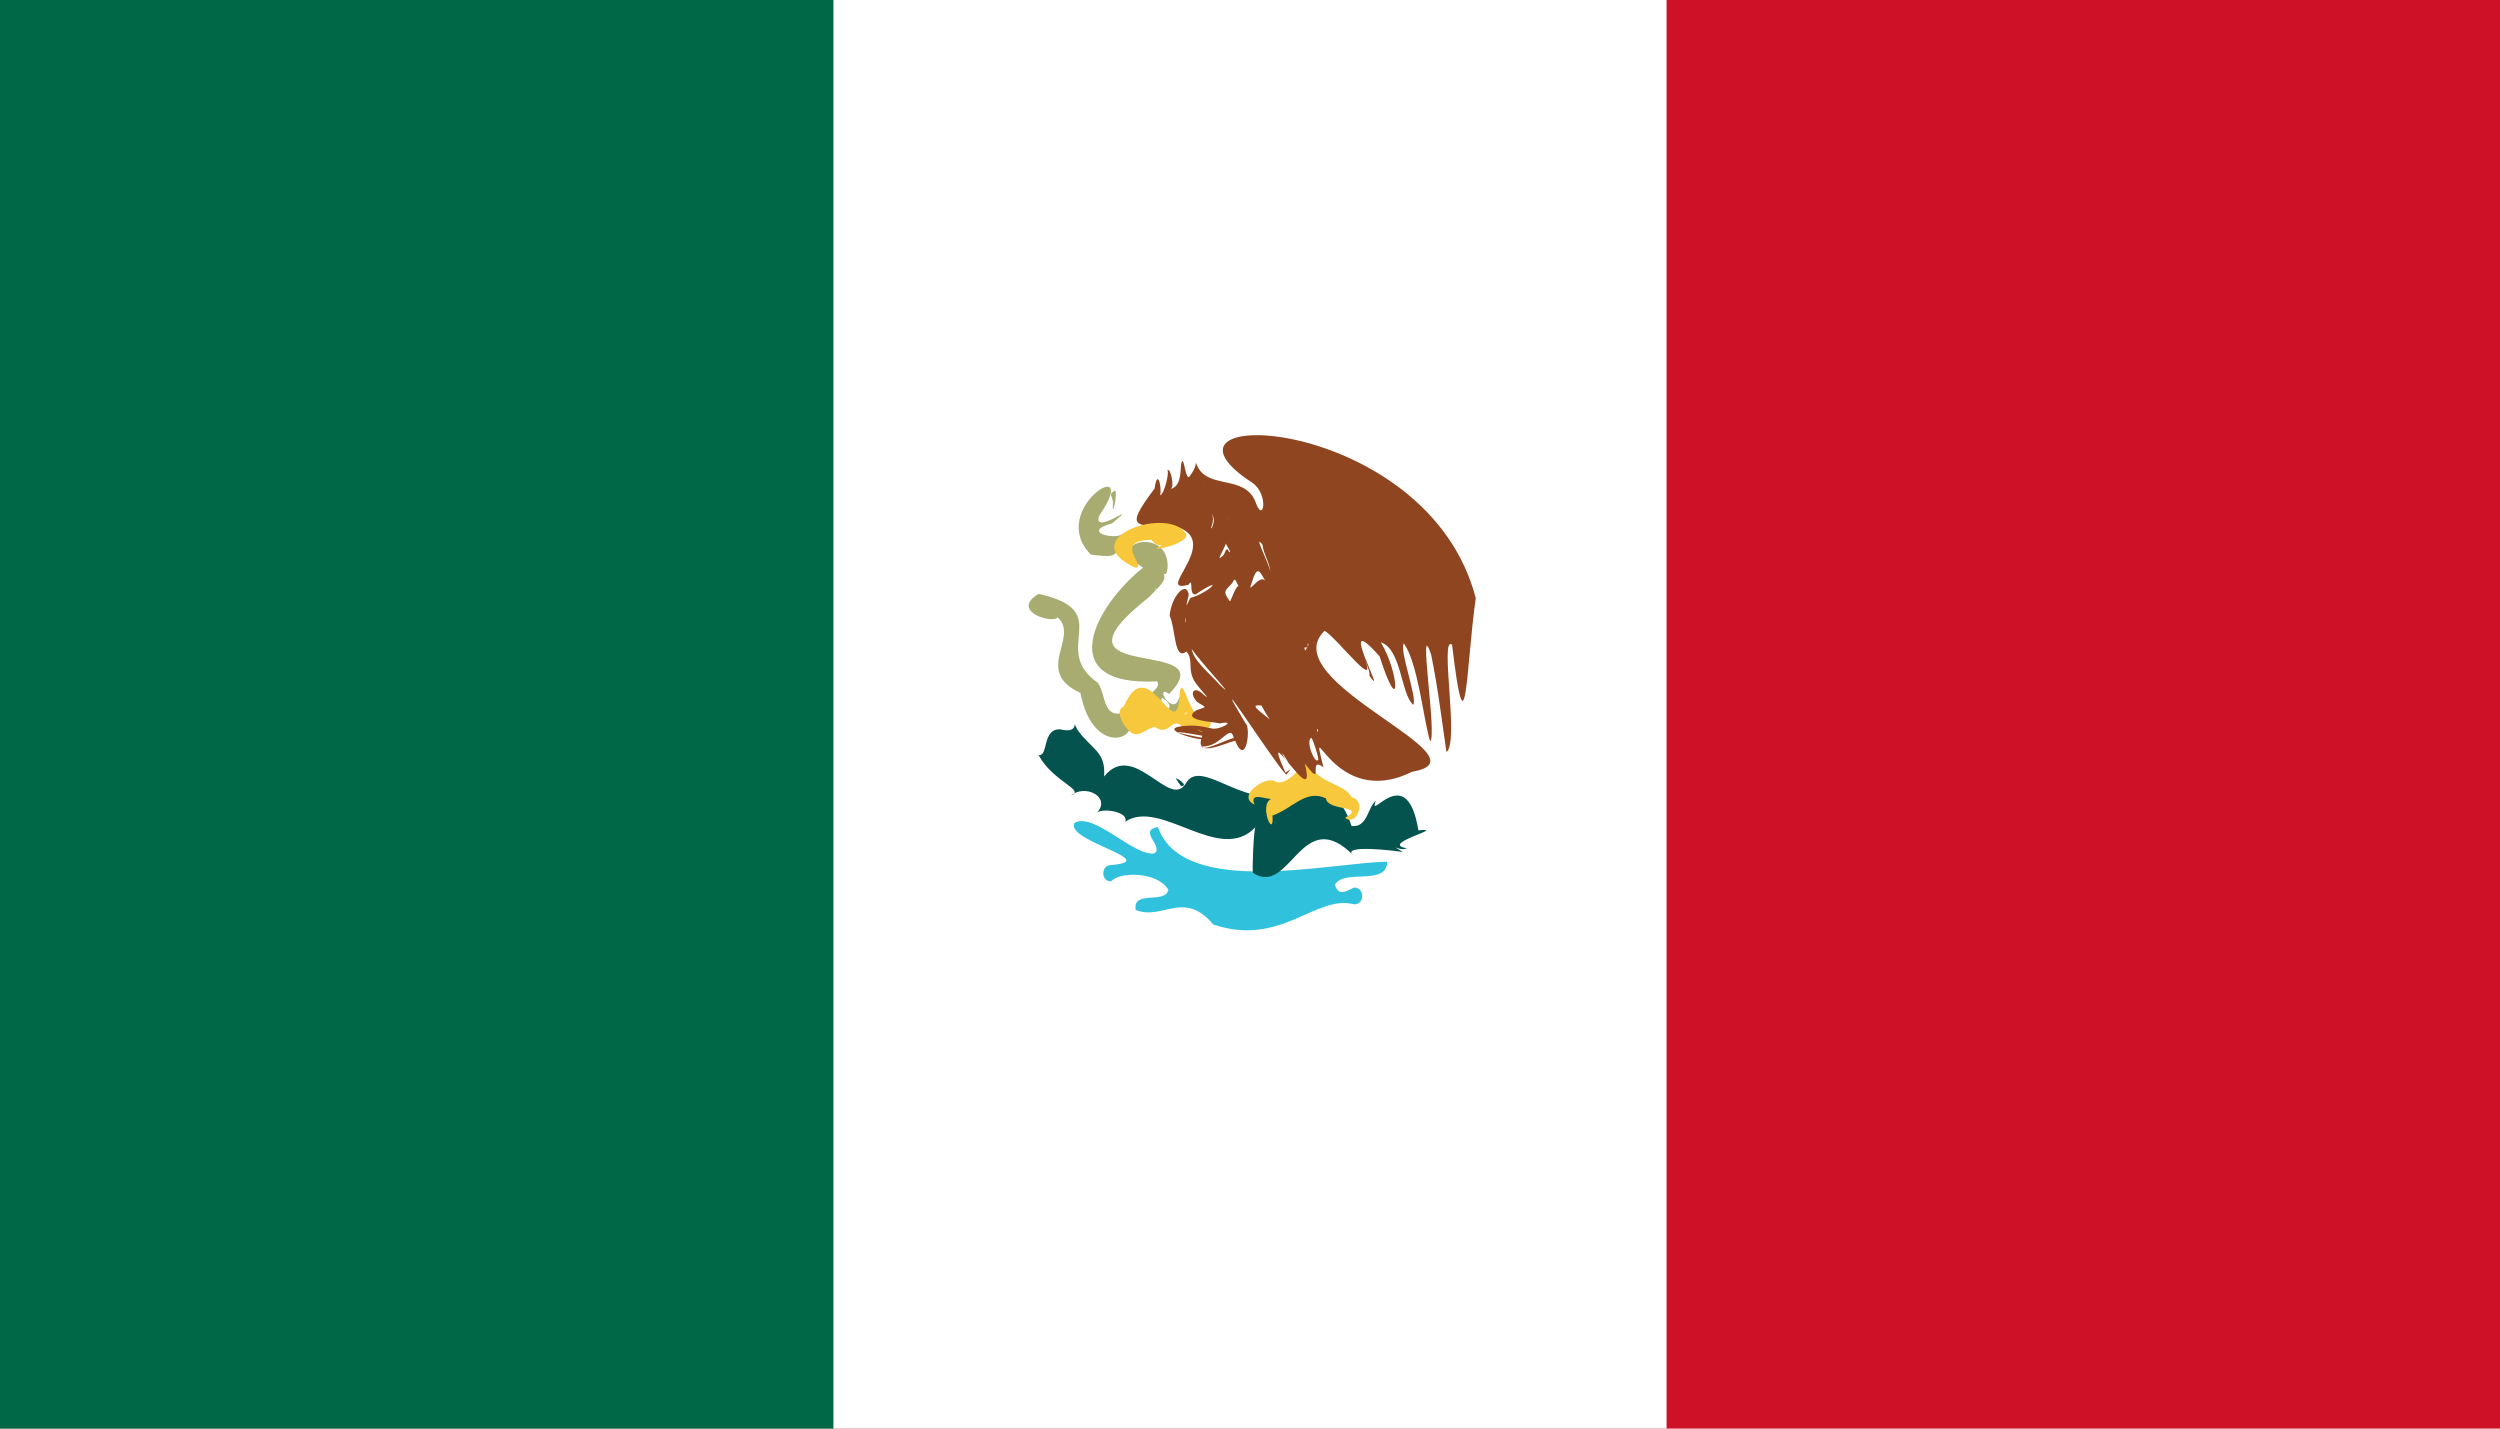 <?xml version="1.0" encoding="utf-8"?>
<!-- Generator: Adobe Illustrator 25.0.0, SVG Export Plug-In . SVG Version: 6.00 Build 0)  -->
<svg version="1.1" id="Layer_1" xmlns="http://www.w3.org/2000/svg" xmlns:xlink="http://www.w3.org/1999/xlink" x="0px" y="0px"
	 viewBox="0 0 980 560" style="enable-background:new 0 0 980 560;" xml:space="preserve">
<style type="text/css">
	.st0{fill:#CE1126;}
	.st1{fill:#FFFFFF;}
	.st2{fill:#006847;}
	.st3{fill:#30C2DC;}
	.st4{fill:#04534E;}
	.st5{fill:#A8AC71;}
	.st6{fill:#F8C83C;}
	.st7{fill:#8F4620;}
	.st8{fill:#F9C83A;}
</style>
<path class="st0" d="M0,0h980v560H0V0z"/>
<path class="st1" d="M0,0h653.3v560H0V0z"/>
<path class="st2" d="M0,0h326.7v560H0V0z"/>
<path class="st3" d="M543.8,337.8c-21.9,0.2-80.1,14.5-89.9-13.6c-8,1.4,2.3,7.4-1.3,10.3c-7.9,1.5-23.9-16.4-31.4-11.9
	c-3.8,7.1,34.7,14.8,14.4,16.5c-4.1-0.1-4.2,6.5,0,6.4c3.1-3.9,18.2-3.9,22.4,3.3c-1.2,5.8-14.2-0.1-12.8,7.9
	c10.5,4.3,18.8-8.1,30.4,5.7c26.7,9,40.1-11.9,55.2-7.9c4.2,0.1,4.3-6.6,0-6.6c-3.1,1.5-6.1,3.6-7.5-1.1
	C526.9,340.4,543.6,347.5,543.8,337.8z"/>
<g>
	<path class="st4" d="M530.5,335.3C530.5,335.3,530.5,335.3,530.5,335.3C530.5,335.3,530.5,335.3,530.5,335.3z"/>
	<polygon class="st4" points="547.2,309.4 547.2,309.4 547.2,309.4 	"/>
	<path class="st4" d="M556,325.5c-4.5-28.1-20-2.6-16.7-11.6c-3.3,2.8-3.2,10.6-9.5,9.9c-10.2-32.1-39.3,6.3-27.6-12.8
		c-14.8,5.6-31.6-13.9-37.3-4c-6.3,10.8-20.4-17.2-32.1-2.6c0.8-9.9-5.1-10.7-10.5-18.4c-2.7-5.4,1.9,2-6.7-0.1
		c-7.2-0.3-4.5,10.7-8.5,10.1c5.9,10.7,18.5,13.6,12.7,15.9c5.4-4.7,15.8,0.4,10.3,6.6c2.4-1.8,12.4-0.3,11,3.6
		c14-9.3,36.9,17,51,2.2c-0.6,0.7-1.4,17.5-0.9,17.9c14.7,9.6,19-27.7,39.5-6.7c-6-4.7,16.6-2,19.2-1.5c-6.1-3.9-0.9,0,1.5-1.5
		C540.4,330.7,568,324.2,556,325.5z"/>
	<path class="st4" d="M559.4,325.5C559.4,325.5,559.4,325.5,559.4,325.5C559.4,325.5,559.4,325.5,559.4,325.5z"/>
	<path class="st4" d="M407,295.9C407,295.9,407,295.9,407,295.9C407,295.9,407,295.9,407,295.9z"/>
	<path class="st4" d="M411.5,304.9C411.5,304.9,411.5,304.9,411.5,304.9C411.5,304.9,411.5,304.9,411.5,304.9z"/>
	<path class="st4" d="M430,318.4C430,318.4,430,318.4,430,318.4C430,318.4,430,318.4,430,318.4z"/>
	<path class="st4" d="M463.1,308.2c2.9-0.2-1.4-3.1-2.2-3.1C461,305.4,462.5,307.7,463.1,308.2z"/>
</g>
<g>
	<path class="st5" d="M440.9,279.3c-8.8,2.5-7.1-6.5-10.5-11.6c-19.3-13.5,7.4-28.1-23.3-34.9c-11.3,6.8,5.6,11.9,7.5,9.2
		c8.7,7.9-9.7,21.1,8.9,29.6C428.7,298.3,450,289.2,440.9,279.3z"/>
	<path class="st5" d="M437,192.3c-2.5,1.7-1.3,1.2-0.7,4.5C435.7,204.9,438.4,192.5,437,192.3z"/>
	<path class="st5" d="M435.9,199.7L435.9,199.7L435.9,199.7z"/>
	<path class="st5" d="M439.3,279.6L439.3,279.6C439.3,279.6,439.3,279.6,439.3,279.6z"/>
	<path class="st5" d="M462.3,273.1c-2,8.9-10.3-5.3-4-1.1c22.8-23.2-52.7-2.7-7.8-38c2.5-2.9,10.2-8.5,2.9-10.8
		c3.2,1.5,3.8,3.6,4.3-0.7c0.8-16.5-25.9-9.9-9.6,0c-18.7,14.8-35.9,46.7,5.5,44.6c1.2,2-1.1,3.5-2.4,4.7c1.1,0.1,4.1,5.9,4.2,1.7
		c2.1,1,4.9,4,1.5,4.7C461.6,281,466,277.9,462.3,273.1z M452.6,231.5c0.2-0.2,0.1-1.1,0.5-0.9C452.9,230.9,452.9,231.5,452.6,231.5
		z"/>
	<path class="st5" d="M427.6,217.4c10.4,1.3,10.3,0.9,12.3-8c-3.2,2.3-16.2-0.9-3.9-4.3c12.1-10.1-7.7,5.4-5.2-2.8
		C448.4,176.6,409.9,199.5,427.6,217.4z"/>
</g>
<g>
	<path class="st6" d="M470.2,280.1c-4.2,0.7-7.3-19.2-7.9-6.1c-1.6,17.6-12.4-19.2-21.7,2.8c-4.4,1.8,0.8,9.8,3.8,10.9
		c3,0.7,5.5-2.4,8.3-2.7c5.8,3.7,5.9-3.4,10.3-0.7C465.1,291.6,482.6,284.2,470.2,280.1z M464.6,279.7c0.2-0.2,0.4-0.4,0.7-0.6
		C465.3,279.5,464,280.9,464.6,279.7z"/>
	<path class="st6" d="M499.5,323.3C499.5,323.3,499.5,323.3,499.5,323.3C499.5,323.3,499.5,323.3,499.5,323.3z"/>
	<path class="st6" d="M529.9,312.6c-3-5.4-11.2-5.1-15.6-11.4c1.3-11.3-7.6,8.4-14.5,5.1c-3.5-2.3-15.4,5.7-8,9.1
		c-2.1-4.9,3.8-2.3,6.4-2.2c-4.9,2.6,1.4,16.2,0.6,6.5c7.6-2.5,13.1-10.6,21-6.7c0.5,5.1,16.1,2.6,7.5,7.6
		C531.6,324.2,535.9,313.8,529.9,312.6z"/>
</g>
<g>
	<path class="st7" d="M578.5,234.5c-18.8-72.7-136-76.7-87.5-45.2c6.6,4.7,4.2,16.5,1.1,7.3c-4.5-11.1-19.8-4.1-23.3-15.3
		c0.1,1.4-1.5,4.3-2.2,5c-1.9,4-2.5-9.7-3.6-4.3c-0.3,4.7-0.5,8.8-4.2,9.7c1.8-0.4,0.1-8.5-1.2-7.4c0.9,0.8-1.2,9.3-2.8,9.9
		c0.7-3.6-1.1-10.7-2.2-2.7c-13.5,17.9-6,13.5,9.8,15.4c15.8,6.3-10.1,26.1,3.5,22.3c2.2-3.3-0.2,4.2,2.8,3.8c12-8,5.5-0.7-2.1,1.4
		c-2.5,5.3-1.3,2.3-0.6-1.3c-1-5.9-7,1-7.5,8.3c2.3,4.4,1.7,18,6.5,14c2.8,2.8,0.7,6.5,2.7,10.6c0.9,2.6,8.4,9.8,4.1,6.3
		c-3.5-3.6-6-1-2.6,2.8c3.4,2.4,4.6,1.7-0.2,3.3c-6.5,4.3,7.5,4.5,9.1,5.2c7.3-1.5-0.2,2.9-3.3,1.9c-4.9-1.1-7.7-1.3-11.8-0.8
		c-9.9,1.4,11.3,6.8,8.1,4.5c-12.9-2.5-12.2-3,0.2-0.8c-3.7,9.5,9.6,2.5,12.9,2c4.3,10.7,6.3-5.5,4-6.9
		c-16.7-28.1,11.4,15.7,16,20.2c2.3-2.8,2.1-2.5-0.3-0.8c0.5,0.9-4.7-10-2.1-7.5c3.7,3.3,13.3,18.3,9.7,3.9
		c8.1,10.8,0.8-3.5,7.3,1.5c-5.9-24,3.7,17.2,34.8,1.7c31.8-5.3-54.9-35.2-34.4-55.2c4.8,2.4,23.2,27.2,14.5,8.2
		c-4.5-8.2,4,6.8,3.1,9.4c8,11.2-14.1-28.1,4-7.6c8.2,25.5,8,7.1,0.5-5.5c8.1,2.6,7.8,20.3,12.7,24.5c1.7-2.7-5.6-21.5-3.7-24.1
		c5.6,7.8,7.6,29.5,10.3,38.4c2.9-1.7-5.1-50.6,0.4-34c2.8,13.6,4.4,27.4,6,38.2c5.2-3.6-2.8-45.9,2.2-42.1
		C574.8,299.7,574.7,260.8,578.5,234.5z M475.1,206.8c-1.5,1.5,1.6-2.4-0.2-5.5C475.9,202.7,476.2,204.3,475.1,206.8z M493.6,208.6
		C493.6,208.6,493.6,208.6,493.6,208.6C493.6,208.6,493.6,208.6,493.6,208.6z M494.9,213.5c0.3,3.5,2.8,7,3.1,10.7
		C497.5,220.8,491,208.7,494.9,213.5z M490.9,227.8c2.2-7.4,3.5-2.4,5.3,0.2C493.9,224,488.1,235,490.9,227.8z M489,210.7
		C489,210.6,489,210.6,489,210.7C489,210.6,489,210.6,489,210.7z M481.9,203.2c-0.1,0.2-0.3,0.3-0.5,0.5
		C481.6,203.4,481.9,203.2,481.9,203.2z M487,212.4C487,212.5,487,212.4,487,212.4C487,212.4,487,212.5,487,212.4z M483,228.6
		c1.6-3.2,1.3,0,2.9,1.6c-1-2.4-3.3,5.5-3.8,5.5C479.3,231.7,480,231.9,483,228.6z M472.6,190.1l-0.8-0.1
		C472,190,472.3,190,472.6,190.1z M470.6,218.2c-0.7,0.5-1.4,0.8-1.9,0.9C469.3,219,469.9,218.7,470.6,218.2z M474.5,216.7
		c-0.3-0.6-0.5-1.2-0.6-1.8C474,215.5,474.2,216.1,474.5,216.7z M476.7,218.9C476.7,218.9,476.7,218.9,476.7,218.9
		C476.8,218.9,476.7,218.9,476.7,218.9z M494.5,276.6c0.8,1.5,2.1,3.8,3.6,6.1C498,281.3,487.7,275.6,494.5,276.6z M511.8,255.1
		c-1.7-2.8,1.3,0.4,0.8-2.9C513.7,252.5,511.7,254.5,511.8,255.1z M512.6,251.6C512.6,251.6,512.6,251.6,512.6,251.6
		C512.6,251.6,512.6,251.6,512.6,251.6z M480.3,212.3c-0.9-0.4,3.3,5.3,1.4,3.9c-1-2.5-1.5,0.9-2.2,1.5
		C475.3,221.7,481.8,212.8,480.3,212.3z M478,268.3c-3.6-4.2-11-9.8-10.9-14.8C463.8,252.3,487.9,277.8,478,268.3z M462.4,206.7
		L462.4,206.7C462.4,206.7,462.4,206.8,462.4,206.7z M464.8,244c-0.5-0.5-0.1-1.7-0.2-2.3C464.6,241.6,464.8,244,464.8,244z
		 M467.9,285.2c-0.3-0.1-0.5-0.2-0.7-0.4L467.9,285.2z M471.2,287l-2.4-1.3C469.1,285.8,472.2,287.1,471.2,287z M483.7,289.7
		c0.9-1.9-11.9,5.5-12.7,2.9C478.7,293.2,482.4,282.7,483.7,289.7z M503.4,296.9c-2.1-4,0.9,0.7,1.8,2.3
		C504.6,298.5,503.9,297.6,503.4,296.9z M516.8,297.7c-1.2,2.7-5.4-8.1-2.6-8.4C515,291.2,516.5,295.2,516.8,297.7z M516.2,286.4
		c0.2-1.5,0.5,0.1,0.5,0.6C516.7,286.9,516.2,286.4,516.2,286.4z M515,251.8c-0.5,0,0.2-0.1,0.3-0.2
		C515.4,251.6,515,251.8,515,251.8z"/>
	<path class="st7" d="M489.1,284.2C489.1,284.2,489.1,284.2,489.1,284.2S489.1,284.2,489.1,284.2z"/>
	<path class="st7" d="M453.3,187.8L453.3,187.8C453.3,187.8,453.3,187.8,453.3,187.8z"/>
	<path class="st7" d="M464.5,183C464.5,183,464.5,183,464.5,183C464.5,183,464.5,183,464.5,183z"/>
</g>
<path class="st8" d="M465.1,209.6c-6.3-11.8-44.8,1.4-20.2,12.9c5.5,0.3-9.3-10.6,6.4-10.9c1.5,2,3.5,3,6.1,1.6
	C445,217.3,465.3,214.1,465.1,209.6z M460.5,211.8l0.5-0.4C460.8,211.5,460.7,211.6,460.5,211.8z"/>
</svg>
